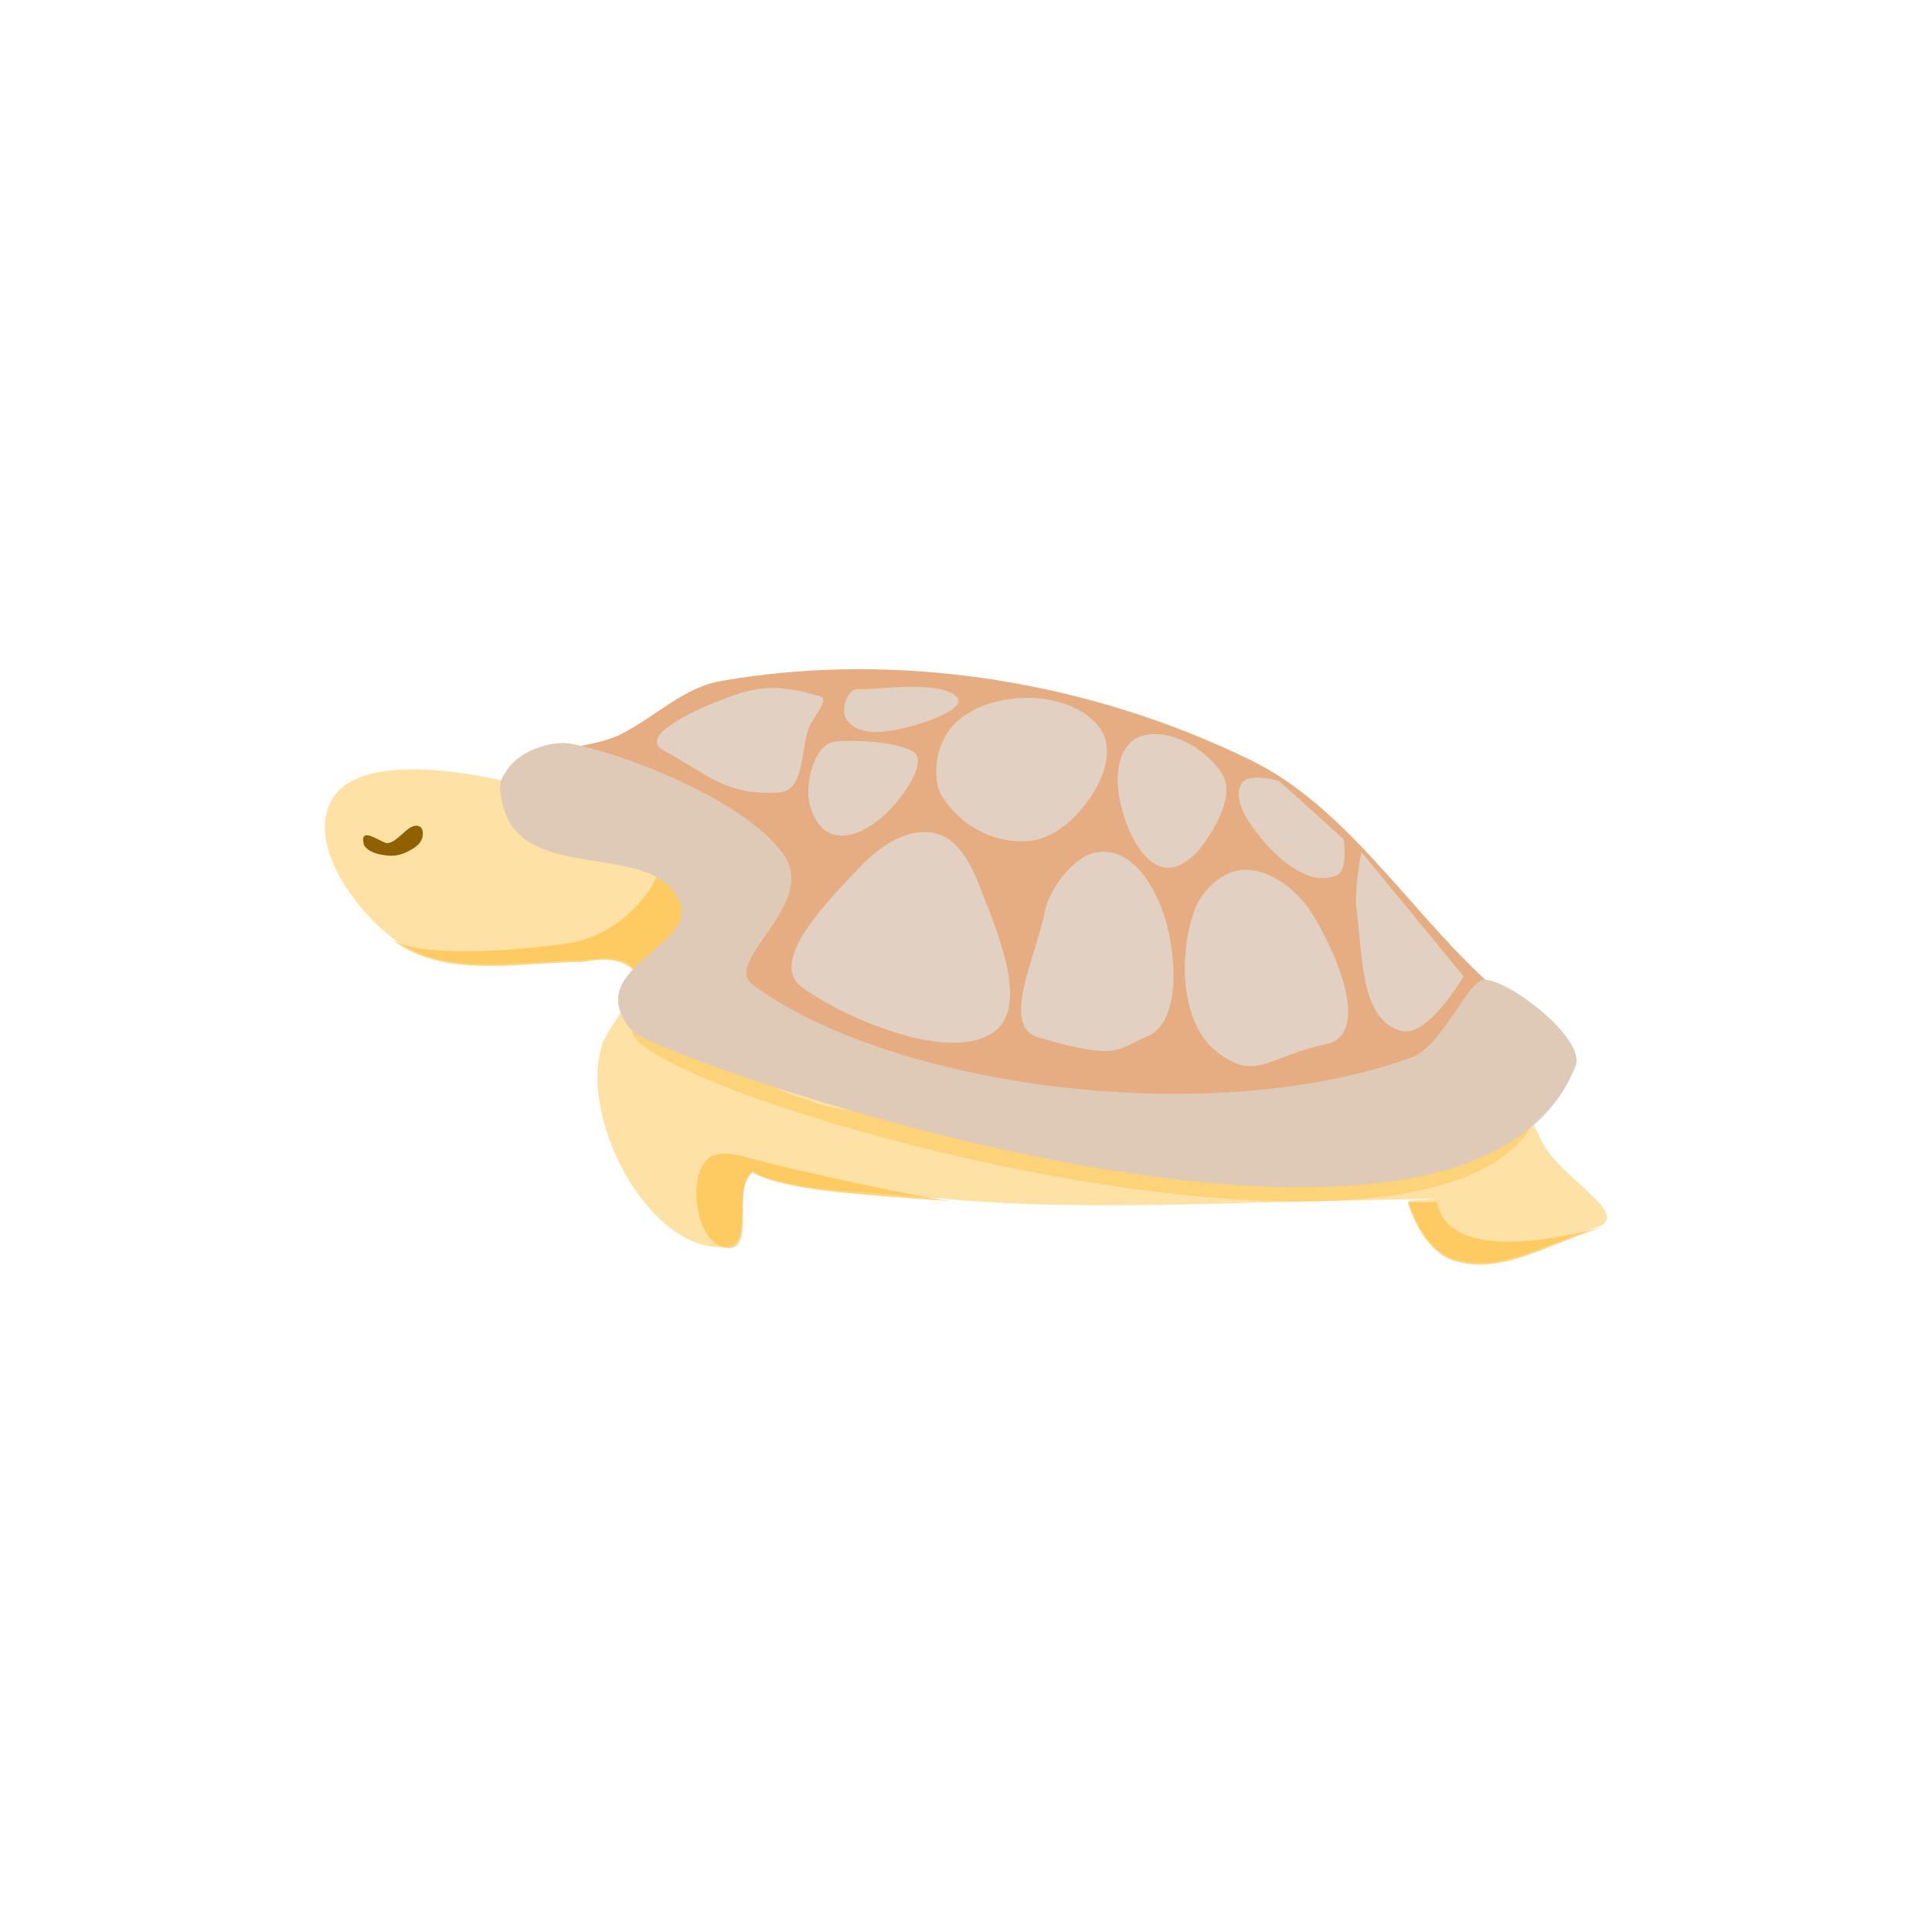 <?xml version="1.0" encoding="UTF-8" standalone="no"?>
<!-- Created with Inkscape (http://www.inkscape.org/) -->

<svg
   width="50mm"
   height="50mm"
   viewBox="0 0 50 50"
   version="1.1"
   id="svg6616"
   xmlns="http://www.w3.org/2000/svg"
   xmlns:svg="http://www.w3.org/2000/svg">
  <defs
     id="defs6613" />
  <g
     id="layer1">
    <g
       id="g6611"
       transform="translate(-109.923,-64.275)">
      <path
         style="fill:#fee1a5;fill-opacity:1;stroke:#000000;stroke-width:0;stroke-linecap:butt;stroke-linejoin:miter;stroke-dasharray:none;stroke-opacity:1"
         d="m 123.515,84.621 c 0,0 -4.174,-1.192 -5.017,0.372 -0.614,1.139 0.591,2.803 1.589,3.563 1.35,1.028 3.276,0.575 4.928,0.569 2.56,-0.357 0.698,1.567 0.502,2.153 -0.665,2.026 1.331,5.559 3.263,5.251 0.593,-0.094 0.162,-1.342 0.527,-1.855 1.045,-1.007 0.764,-1.215 0.103,-0.101 0.656,0.498 2.542,0.513 5.038,0.736 3.142,0.28 6.616,0.114 9.242,0.061 2.594,-0.052 4.462,-0.118 2.676,-0.023 0,0 0.345,1.269 1.219,1.517 1.173,0.333 2.183,-0.327 3.689,-0.837 0.867,-0.293 -0.853,-1.224 -1.349,-2.045 -0.428,-0.71 -0.388,-1.101 -1.316,-1.367 -6.196,-1.777 -16.798,-10.108 -16.798,-10.108 z"
         id="path21022-1-8-3-5" />
      <g
         id="g3218-7-9-31"
         style="opacity:0.671;fill:#fdc043;fill-opacity:1;stroke-width:0.727"
         transform="matrix(1.376,0,0,1.376,72.068,-107.335)">
        <path
           style="fill:#fdc043;fill-opacity:1;stroke:#000000;stroke-width:0;stroke-linecap:butt;stroke-linejoin:miter;stroke-dasharray:none;stroke-opacity:1"
           d="m 40.785,146.548 c -0.365,0.432 -0.139,1.637 0.427,1.643 0.467,0.005 0.118,-0.975 0.383,-1.348 -0.03,0.033 0.096,-0.106 0.075,-0.073 0.149,0.1 0.528,0.205 0.962,0.283 0.769,0.137 2.761,0.249 2.767,0.255 -0.499,-0.057 -2.878,-0.551 -3.943,-0.85 -0.217,-0.061 -0.523,-0.08 -0.671,0.09 -9e-6,1e-5 0,4e-5 0,4e-5 z"
           id="path21022-1-2-74-9-1" />
        <path
           style="opacity:0.671;fill:#fdc043;fill-opacity:1;stroke:#000000;stroke-width:0;stroke-linecap:butt;stroke-linejoin:miter;stroke-dasharray:none;stroke-opacity:1"
           d="m 39.401,144.141 c 0.353,1.201 14.474,5.252 16.882,1.825 -1.035,0.465 -12.744,-0.006 -13.573,-0.566 -1.403,-0.316 -2.594,-2.149 -3.309,-1.26 z"
           id="path21022-1-2-74-9-0-2" />
        <path
           style="fill:#fdc043;fill-opacity:1;stroke:#000000;stroke-width:0;stroke-linecap:butt;stroke-linejoin:miter;stroke-dasharray:none;stroke-opacity:1"
           d="m 53.991,147.332 c 0,0 0.251,0.922 0.886,1.103 0.852,0.242 1.586,-0.238 2.681,-0.608 0.606,-0.205 -2.553,0.879 -2.984,-0.369 -0.017,-0.05 -0.03,-0.104 -0.038,-0.162 0.177,0.04 -0.363,0.024 -0.544,0.036 z"
           id="path21022-1-2-2-4-7-6" />
        <path
           style="fill:#fdc043;fill-opacity:1;stroke:#000000;stroke-width:0;stroke-linecap:butt;stroke-linejoin:miter;stroke-dasharray:none;stroke-opacity:1"
           d="m 34.895,142.394 c 0.981,0.747 2.381,0.418 3.581,0.414 0.621,-0.118 0.934,0.005 1.151,0.441 0.101,0.202 0.204,0.423 0.305,0.65 -4.685,-1.634 17.015,1.523 12.3,-0.021 -2.092,-3.886 -8.672,-5.508 -12.743,-4.373 -0.119,0.033 0.623,0.874 0.509,1.337 -0.197,0.795 -0.978,1.506 -1.843,1.623 -1.077,0.146 -2.733,0.259 -3.259,-0.073 z"
           id="path21022-1-2-7-9-0-9" />
      </g>
      <path
         style="fill:#e5ad81;fill-opacity:1;stroke:#453221;stroke-width:0;stroke-linecap:butt;stroke-linejoin:miter;stroke-dasharray:none;stroke-opacity:1"
         d="m 126.008,83.269 c -1.035,0.528 -3.253,0.293 -3.131,1.521 0.255,2.562 5.632,-0.503 7.005,1.605 0.939,1.441 -2.141,3.731 -0.665,5.237 0.596,0.607 17.966,5.942 20.722,-0.55 0.289,-0.68 -1.058,-0.968 -1.584,-1.456 -2.028,-1.882 -3.623,-4.484 -6.059,-5.676 -4.209,-2.062 -9.174,-2.85 -13.736,-2.047 -0.937,0.165 -1.694,0.928 -2.553,1.366 z"
         id="path21020-5-1-3-1" />
      <path
         style="fill:#dfcab8;fill-opacity:1;stroke:#453221;stroke-width:0;stroke-linecap:butt;stroke-linejoin:miter;stroke-dasharray:none;stroke-opacity:1"
         d="m 130.17,86.342 c -1.251,-1.651 -5.068,-2.852 -5.68,-2.839 -0.798,0.017 -1.672,0.549 -1.606,1.289 0.226,2.565 4.071,1.075 4.647,2.904 0.351,1.113 -2.627,1.673 -1.242,3.263 0.585,0.672 21.529,8.146 24.409,0.908 0.273,-0.687 -1.644,-2.188 -2.336,-2.238 -0.469,-0.034 -1.061,1.715 -1.944,2.028 -5.358,1.902 -13.537,0.684 -17.017,-1.9 -0.817,-0.607 1.762,-2.105 0.77,-3.415 z"
         id="path21020-0-0-5-9-9" />
      <path
         style="fill:#e2d1c2;fill-opacity:1;stroke:#000000;stroke-width:0;stroke-linecap:round;stroke-linejoin:round;stroke-dasharray:none;stroke-opacity:1"
         d="m 132.161,86.73 c -0.793,0.838 -2.335,2.39 -1.527,3.056 0.725,0.597 3.621,2.03 4.939,1.244 1.026,-0.612 0.193,-2.558 -0.255,-3.716 -0.225,-0.581 -0.556,-1.316 -1.161,-1.466 -0.706,-0.174 -1.417,0.271 -1.996,0.883 z"
         id="path25047-8-5-8-0" />
      <path
         style="fill:#e2d1c2;fill-opacity:1;stroke:#000000;stroke-width:0;stroke-linecap:round;stroke-linejoin:round;stroke-dasharray:none;stroke-opacity:1"
         d="m 136.961,87.871 c -0.21,1.139 -1.168,2.958 -0.161,3.253 2.155,0.631 2.038,0.278 2.802,-0.022 0.923,-0.363 0.783,-2.29 0.379,-3.333 -0.264,-0.68 -0.795,-1.544 -1.648,-1.441 -0.645,0.078 -1.276,1.019 -1.372,1.543 z"
         id="path25049-4-5-6-6" />
      <path
         style="fill:#e2d1c2;fill-opacity:1;stroke:#000000;stroke-width:0;stroke-linecap:round;stroke-linejoin:round;stroke-dasharray:none;stroke-opacity:1"
         d="m 141.396,91.481 c 1.024,0.809 1.307,0.143 2.828,-0.177 1.23,-0.259 0.25,-2.444 -0.36,-3.412 -0.374,-0.593 -1.093,-1.151 -1.792,-1.102 -0.529,0.038 -1.034,0.521 -1.223,1.016 -0.442,1.157 -0.371,2.949 0.547,3.675 z"
         id="path25051-9-8-5-1" />
      <path
         style="fill:#e2d1c2;fill-opacity:1;stroke:#000000;stroke-width:0;stroke-linecap:round;stroke-linejoin:round;stroke-dasharray:none;stroke-opacity:1"
         d="m 145.033,87.835 c 0.152,1.099 0.081,2.848 1.156,3.12 0.693,0.176 1.613,-1.412 1.613,-1.412 l -2.648,-3.219 c 0,0 -0.191,1.01 -0.122,1.511 z"
         id="path25053-3-2-7-7" />
      <path
         style="fill:#e2d1c2;fill-opacity:1;stroke:#000000;stroke-width:0;stroke-linecap:round;stroke-linejoin:round;stroke-dasharray:none;stroke-opacity:1"
         d="m 136.561,86.038 c 0.762,-0.073 1.418,-0.779 1.777,-1.455 0.211,-0.398 0.335,-0.95 0.122,-1.347 -0.295,-0.548 -1.023,-0.83 -1.643,-0.887 -0.785,-0.072 -1.73,0.136 -2.252,0.727 -0.383,0.434 -0.519,1.161 -0.324,1.706 0.519,0.896 1.446,1.339 2.321,1.256 z"
         id="path25785-0-9-6-3" />
      <path
         style="fill:#e2d1c2;fill-opacity:1;stroke:#000000;stroke-width:0;stroke-linecap:round;stroke-linejoin:round;stroke-dasharray:none;stroke-opacity:1"
         d="m 140.086,86.733 c 0.587,0.04 1.051,-0.644 1.325,-1.164 0.196,-0.371 0.367,-0.888 0.152,-1.248 -0.421,-0.707 -1.578,-1.341 -2.296,-0.906 -0.383,0.268 -0.462,0.881 -0.4,1.344 0.102,0.767 0.544,1.877 1.22,1.974 z"
         id="path25787-5-8-2-8" />
      <path
         style="fill:#e2d1c2;fill-opacity:1;stroke:#000000;stroke-width:0;stroke-linecap:round;stroke-linejoin:round;stroke-dasharray:none;stroke-opacity:1"
         d="m 142.081,84.517 c -0.21,0.247 -0.051,0.692 0.124,0.965 0.492,0.766 1.486,1.81 2.32,1.443 0.289,-0.127 0.173,-0.93 0.173,-0.93 l -1.674,-1.511 c 0,0 -0.74,-0.207 -0.943,0.033 z"
         id="path25789-2-2-7-70" />
      <path
         style="fill:#e2d1c2;fill-opacity:1;stroke:#000000;stroke-width:0;stroke-linecap:round;stroke-linejoin:round;stroke-dasharray:none;stroke-opacity:1"
         d="m 127.107,83.705 c 1.17,0.622 1.585,1.164 2.973,1.079 0.683,-0.042 0.554,-1.123 0.789,-1.704 0.104,-0.258 0.541,-0.712 0.274,-0.788 -1.126,-0.323 -1.616,-0.247 -2.371,0.028 -0.678,0.247 -2.416,0.985 -1.664,1.384 z"
         id="path25791-3-0-0-3" />
      <path
         style="fill:#e2d1c2;fill-opacity:1;stroke:#000000;stroke-width:0;stroke-linecap:round;stroke-linejoin:round;stroke-dasharray:none;stroke-opacity:1"
         d="m 131.82,82.877 c 0.373,0.575 1.403,0.293 2.054,0.078 0.327,-0.108 1.049,-0.401 0.807,-0.644 -0.452,-0.454 -2.094,-0.173 -2.554,-0.199 -0.274,-0.016 -0.456,0.535 -0.306,0.765 z"
         id="path26525-8-7-3-6" />
      <path
         style="fill:#e2d1c2;fill-opacity:1;stroke:#000000;stroke-width:0;stroke-linecap:round;stroke-linejoin:round;stroke-dasharray:none;stroke-opacity:1"
         d="m 130.843,84.833 c 0.015,0.406 0.25,0.927 0.642,1.036 0.591,0.166 1.249,-0.363 1.642,-0.834 0.296,-0.355 0.809,-1.12 0.397,-1.328 -0.509,-0.256 -1.513,-0.284 -1.965,-0.243 -0.513,0.047 -0.734,0.854 -0.716,1.368 z"
         id="path26527-7-4-9-9" />
      <path
         style="fill:#906101;fill-opacity:1;stroke:#000000;stroke-width:0;stroke-linecap:butt;stroke-linejoin:miter;stroke-dasharray:none;stroke-opacity:1"
         d="m 119.952,86.095 c 0.303,-0.028 0.561,-0.572 0.838,-0.425 0.087,0.046 0.089,0.206 0.057,0.304 -0.052,0.161 -0.219,0.259 -0.362,0.334 -0.157,0.082 -0.34,0.128 -0.514,0.111 -0.225,-0.023 -0.503,-0.073 -0.629,-0.273 -0.14,-0.545 0.449,-0.046 0.609,-0.051 z"
         id="path8680-5-7-8-5-6-4-9-8-8-9-1" />
    </g>
  </g>
</svg>
